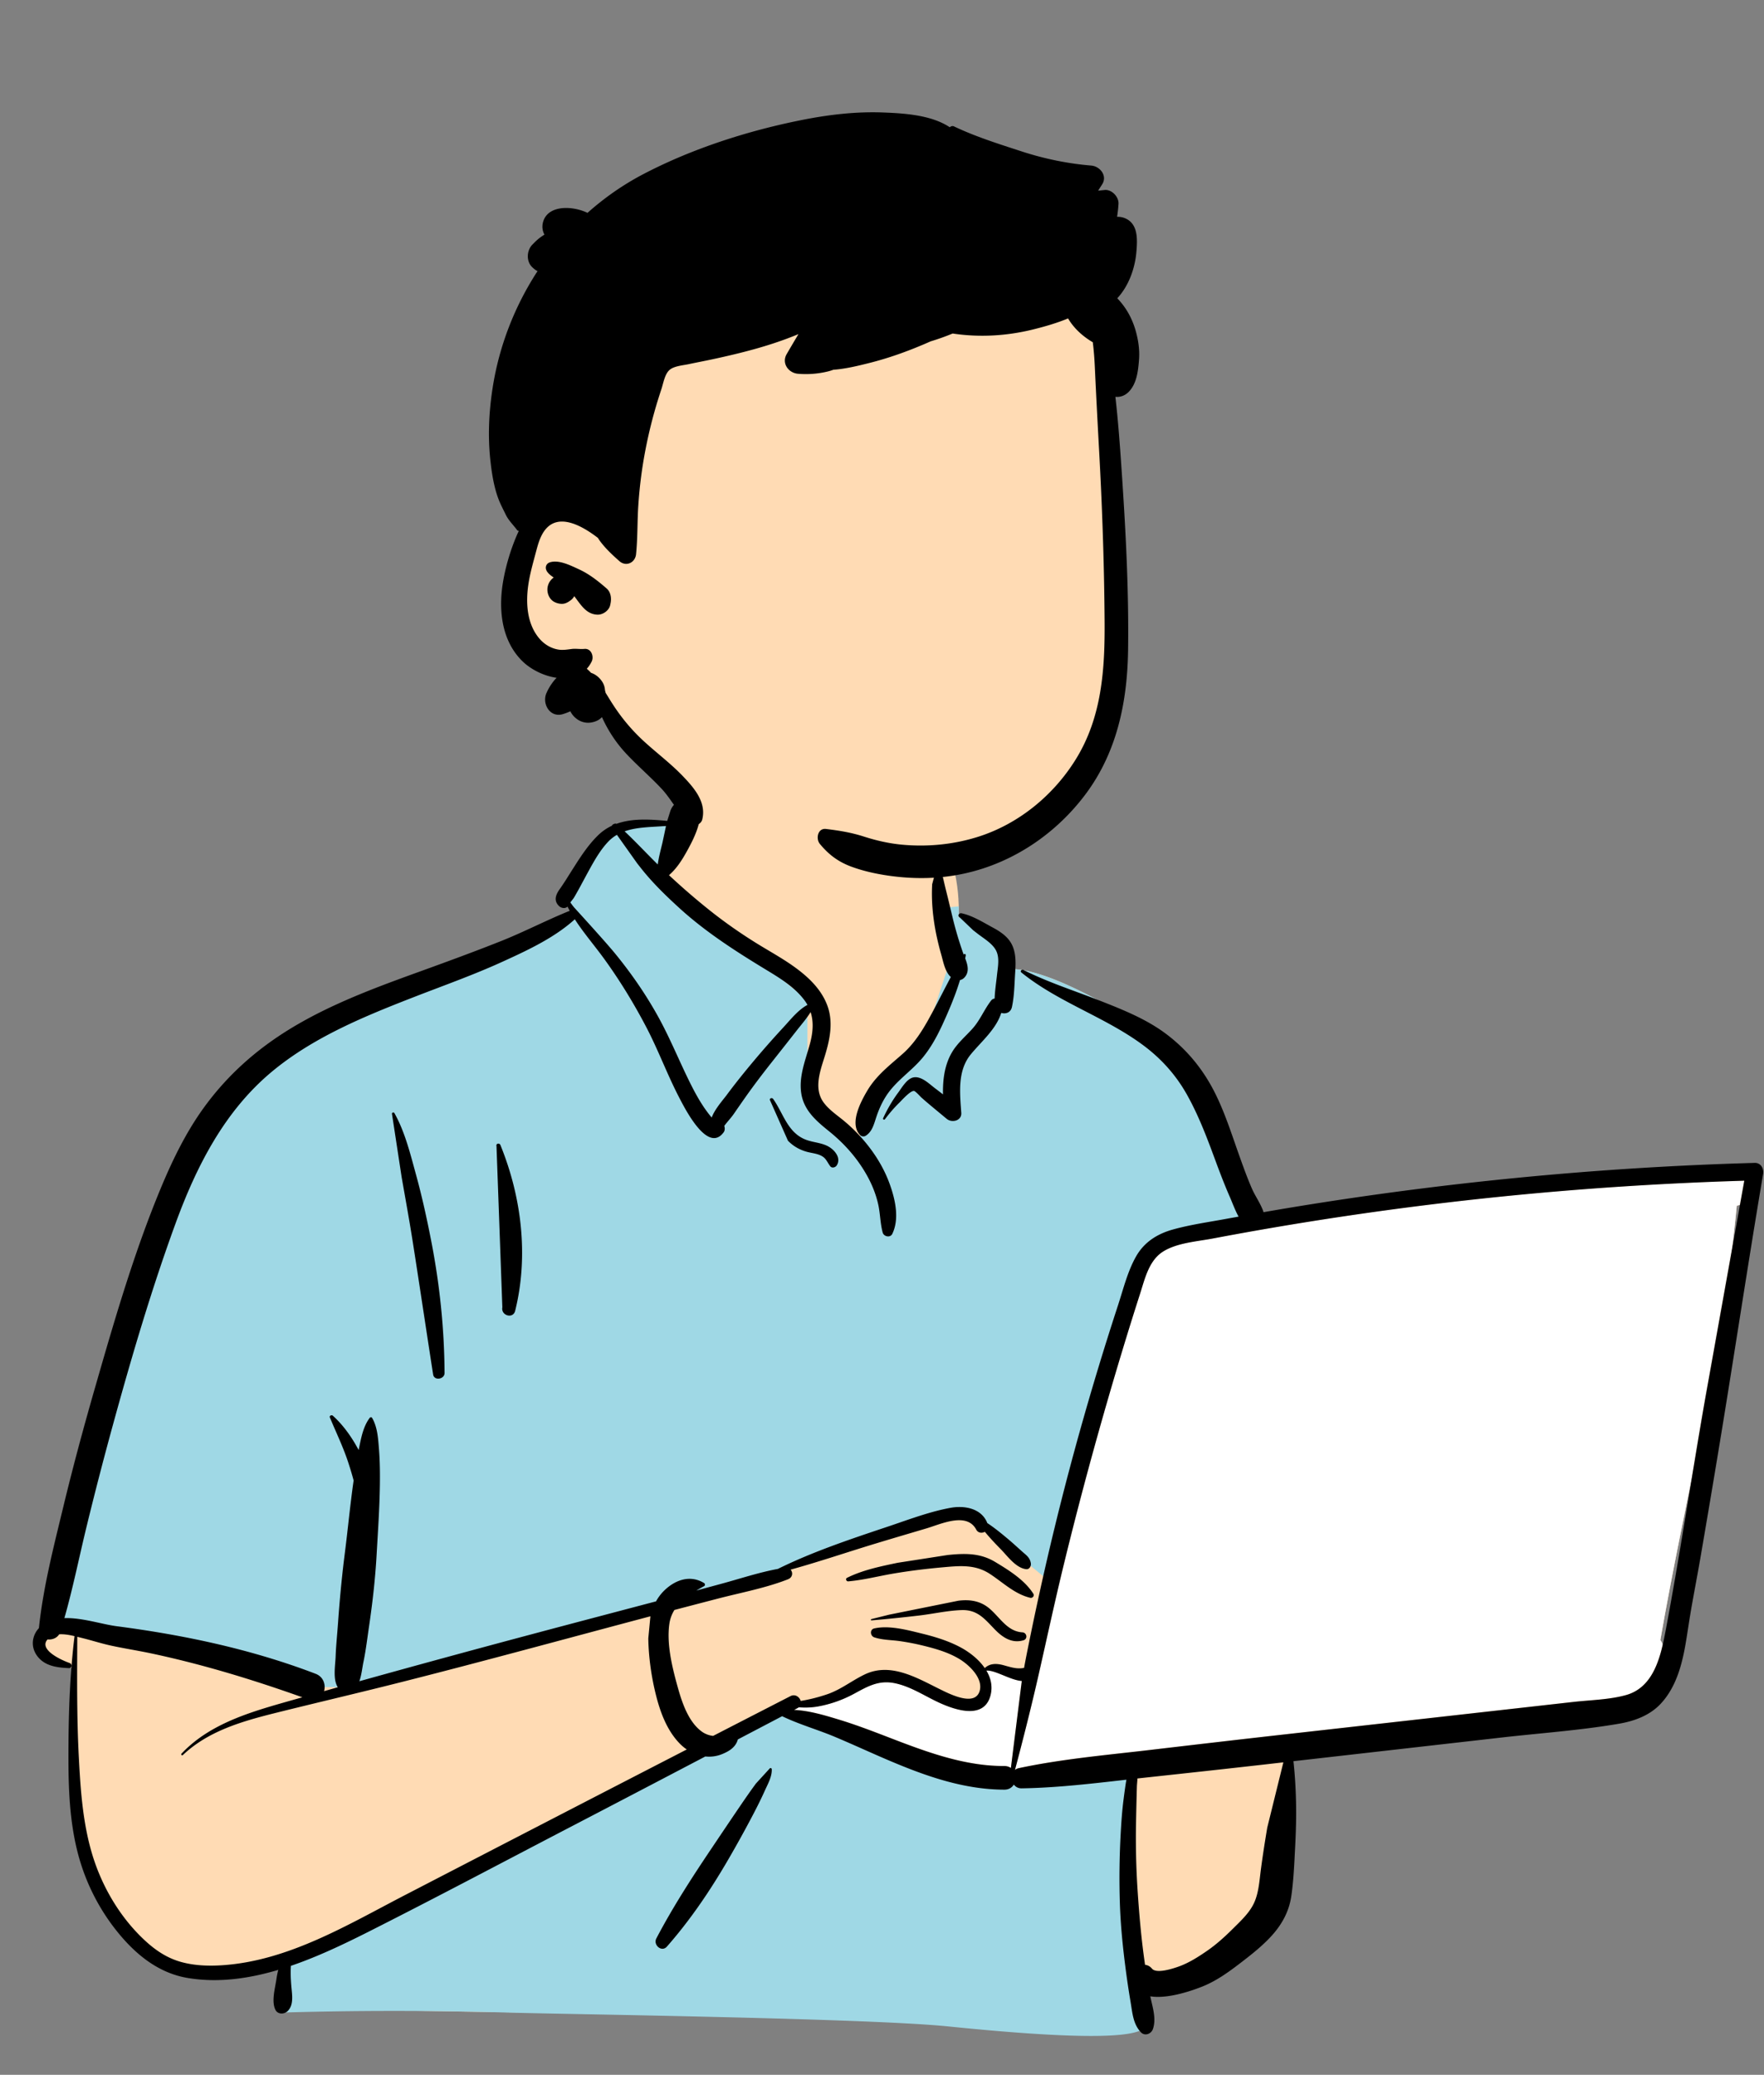 <svg xmlns="http://www.w3.org/2000/svg" width="1021" height="1201"><rect width="100%" height="100%" fill="#808080" stroke="none"/><g fill="none" fill-rule="evenodd"><path fill="#FFDBB4" d="M996.082 677.472l-42.838 4.204c-68.388 5.225-136.75 16.137-204.614 22.686-1.69-2.75-4.997-2.297-7.005-.386-6.772-.593-14.361-5.769-20.496-.385-.199-.028-.398-.06-.6-.08-10.921-20.963-18.47-43.322-25.798-65.71-4.677-13.766-10.97-27.09-22.597-36.333-19.844-13.775-65.312-41.708-88.613-40.534-.387-4.172-2.332-8.472-5.525-11.25 7.038-11.999-21.103-19.828-23.088-18.437 1.272-40.088-17.585-74.902-59.165-82.885-37.25-7.762-90.233-9.066-110.267 29.863-2.202-.248-24.714-.365-26.892-.121-3.386-4.29-40.576 36.353-25.333 50.502-41.767 18.476-78.012 30.614-109.282 43.442-70.753 29.027-116.036 61.589-142.194 179.116-5.099 15.92-5.47 33.341-10.855 48.906-19.156 44.731-34.694 92.362-38.56 141.034-9.34 2.393-10.414 18.86.404 21.242 4.132.911 7.587 2.155 10.6 4.514-2.355 39.886 7.292 131 13.37 130.72 12.394 39.442 67.675 50.574 106.813 36.713-6.747 12.693 0 20.674 0 27.456 140.827 5.328 294.806 2.26 435.594 9.566 18.01-.256 36.952 4.423 54.715 1.73 10.833-2.597 10.85-19.63-.138-21.736l48.013-10.428c-1.073-.405 19.791-14.283 35.56-40.216 14.678-29.01 4.688-64.028 11.34-95.584 51.944-4.248 104.747-6.064 156.123-14.86 7.005 20.958 37.328-4.108 46.967-14.19l-.036-.048c4.665-1.276 8.406-5.648 8.53-10.824 3.272-4.674 3.959-11.262.822-15.779 14.378-82.968 36.298-167.68 44.221-251.428 2.801-.62 5.439-1.848 7.675-3.74l-.181-.18c3.789-4.225 4.525-11.516-1.791-15.105-5.095-2.898-9.35-1.999-14.88-1.455z"/><path fill="#9FD8E5" d="M453 988l11 7 90 29 55 7 45-7v77l9 72c-4 7.333-42 7.333-114 0-45.898-4.675-213.644-6.943-251.836-7.94L295 1165c-44.88-1.295-89.213-1.295-133 0v-27l125-62 112-63 54-25zm-63.771-516.068l8.266 6.172-18.047 29.65 87.913 71.11v56.8l27.832 26.324 15.91-26.324 22.416-29.812 15.931-48.324-5.424-31.836 10.908-1.028c.053 2.176.044 4.372-.026 6.583 1.985-1.39 30.126 6.438 23.088 18.437 3.193 2.778 5.138 7.078 5.525 11.25 23.301-1.174 68.769 26.76 88.613 40.534 11.628 9.242 17.92 22.567 22.597 36.332l1.101 3.358 1.137 3.447 1.145 3.445c6.329 18.935 13.162 37.7 22.416 55.461.201.02.4.052.6.08 6.134-5.384 13.723-.208 20.495.385 1.961-1.866 5.162-2.342 6.885.2l.12.186-84.371 16.621-55.66 195.244-48.473-39.346-26.018 3.87-68.71 24.78-79.912 20.758-182.43 50.295h-23.232L44.639 943.94l-12.183-4.021c4.023-48.26 19.464-95.48 38.464-139.848 5.385-15.565 5.756-32.986 10.855-48.906 37.718-169.469 115.203-162.276 251.476-222.558-15.243-14.149 21.947-54.791 25.333-50.502l.214-.019.461-.024.595-.021c5.316-.155 23.646-.037 25.622.185a57.946 57.946 0 013.753-6.293z"/><path fill="#FFF" d="M1009.567 683.4l-2.513 14.005c-.597.196-1.205.361-1.82.498a836.64 836.64 0 01-2.766 25.072l-15.58 86.84c-2.688 15.363-5.24 30.759-7.772 46.16l-3.356 16.543-2.078 10.282c-4.487 22.266-8.845 44.46-12.67 66.53a10.913 10.913 0 011.351 2.68l-.294 1.244-.205.83-.21.819c-3.017 11.6-8.268 22.85-20.643 26.263-9.334 2.574-19.576 2.807-29.214 3.823l-1.069.116-168.659 18.967c-20.379 2.292-40.748 4.652-61.116 7.037l-17.657 2.071c-24.61 2.85-49.362 5.093-73.61 10.251a5.43 5.43 0 00-2.23 1.014c4.882-18.483 9.556-36.942 13.792-55.612 4.768-21.013 9.293-42.067 14.393-63.004 10.274-42.18 21.791-84.083 34.4-125.626 2.645-8.719 5.352-17.42 8.118-26.102l1.941-6.069 1.495-4.836c2.311-7.373 5.172-14.951 11.951-19.019 7.934-4.76 18.753-5.549 27.75-7.195l6.094-1.145A1958.409 1958.409 0 01866.7 692.83c45.957-4.72 92.076-7.786 138.25-9.285l4.617-.145zM590.95 972.943l.43.036-6.3 50.361c-1.007-.705-2.286-1.137-3.847-1.133-20.664.061-40.473-6.543-59.633-13.804l-2.918-1.112-8.135-3.127c-8.269-3.168-16.582-6.266-25.05-8.836l-3.423-1.033-1.74-.513c-6.411-1.872-13.156-3.573-19.825-3.997l-.909-.05 1.942-1.019c.284-.149.533-.316.754-.496 3.671.272 7.35.198 11.221-.5 7.282-1.31 14.363-3.844 20.865-7.37l2.904-1.575 1.189-.63.785-.407.781-.395c5.585-2.784 10.924-4.527 17.975-3.045 8.004 1.685 15.019 5.999 22.234 9.644l1.28.638.862.416.877.413.888.406c9.758 4.39 25.286 9.128 29.027-4.138 1.503-5.33.326-10.32-2.282-14.697 4.86-.42 13.543 5.31 20.048 5.963z"/><path fill="#000" d="M388.072 469.184c4.243-10.663 18.586-6.518 16.987 4.684-.957 6.71-4.632 13.797-7.933 19.678-2.688 4.787-5.754 9.459-9.911 13.047a406.574 406.574 0 0022.957 19.872c8.594 6.89 17.63 13.243 26.972 19.08 8.19 5.12 16.752 9.657 24.473 15.499 7.179 5.43 13.719 11.963 17.047 20.49 3.545 9.08 2.004 18.458-.606 27.532l-.3 1.026c-2.667 8.99-7.284 19.827-.882 28.297 3.259 4.312 7.997 7.366 12.088 10.813a93.91 93.91 0 0110.179 9.975c6.825 7.802 12.376 16.58 15.879 26.363l.313.889c3.003 8.659 5.197 19.267 1.14 27.769-1.164 2.437-4.918 1.645-5.57-.728-1.474-5.376-1.397-11.006-2.633-16.458-1.286-5.67-3.426-11.052-6.221-16.144-5.408-9.85-12.732-18.265-21.385-25.38l-2.59-2.106c-6.75-5.54-12.952-11.416-14.322-20.584-1.466-9.81 2.464-19.153 4.99-28.437 1.762-6.47 2.337-12.672.434-18.52-2.325 3.796-5.497 7.398-8.006 10.61-4.997 6.402-10.041 12.764-15.072 19.138-5.158 6.536-10.19 13.175-14.98 19.986a1137.161 1137.161 0 00-6.376 9.18c-1.59 2.306-3.805 4.61-5.537 6.962.42 1.258.389 2.708-.374 3.738-9.185 12.41-22.252-13.484-25.66-20.026-6.94-13.323-12.105-27.477-19.068-40.797-7.215-13.808-15.431-27.248-24.588-39.854-5.54-7.625-11.747-14.787-16.814-22.654-11.937 10.824-27.645 18.08-42.073 24.66-15.853 7.229-32.322 13.134-48.575 19.404l-4.801 1.865c-28.005 10.93-56.694 22.937-79.971 42.35-27.353 22.813-43.535 54.609-55.582 87.535-13.868 37.905-25.341 76.833-36.036 115.736a2094.217 2094.217 0 00-15.548 59.959c-4.302 17.672-7.868 35.52-12.848 53.01 10.1-.357 21.619 3.553 30.242 4.682 39.299 5.144 78.069 13.344 115.172 27.54 4.583 1.755 5.909 6.332 4.91 10.042 2.644-.746 5.285-1.502 7.928-2.244-2.896-4.437-1.514-12.37-1.286-17.287l.014-.338c.234-6.553.945-13.113 1.406-19.654.878-12.469 2.02-24.847 3.54-37.244l.388-3.1c1.722-13.488 2.995-27.055 4.874-40.52l.222-1.541c-.901-3.445-1.95-6.848-3.051-10.236-2.934-9.025-7.075-17.52-10.704-26.261-.428-1.03 1.038-1.62 1.723-1.003 6.146 5.529 11.028 12.543 14.95 19.879.068-.346.128-.693.199-1.04l.447-2.202c1.104-5.372 2.446-11.024 5.742-15.381.35-.463 1.045-.56 1.377 0 3.154 5.337 3.507 12.096 3.992 18.169.549 6.87.618 13.827.52 20.716-.188 13.463-1.137 26.964-1.893 40.405-.742 13.208-2.198 26.249-4.075 39.327l-.357 2.453c-.918 6.225-1.669 12.527-2.88 18.71l-.341 1.683c-.647 3.066-1.045 7.389-2.333 10.98a9176.8 9176.8 0 0199.579-27.148c24.033-6.414 48.09-12.732 72.139-19.09 1.269-2.287 2.849-4.423 4.82-6.332 6.498-6.292 15.108-9.1 23.005-4.256.642.395.696 1.4 0 1.782a146.319 146.319 0 00-4.518 2.559l14.44-3.911c10.793-2.925 21.715-6.58 32.762-8.62 20.347-10.04 42.23-17.308 63.665-24.491l2.526-.854c10.974-3.742 22.326-7.93 33.665-10.005 8.3-1.518 18.045.314 21.383 8.818 4.226 2.785 8.202 6.058 12.039 9.277 2.774 2.326 5.433 4.799 8.137 7.207l.498.438c2.21 1.918 3.962 3.202 4.505 6.255.28 1.577-.722 3.709-2.667 3.5-5.951-.637-10.79-7.535-14.826-11.654-3.118-3.184-6.261-6.476-9.107-9.975-1.66.903-3.933.74-4.99-1.26-5.475-10.368-20.476-3.183-28.776-.724l-11.89 3.52a2775.133 2775.133 0 00-17.82 5.334c-16.303 4.95-32.527 10.492-48.98 15.039 1.473 1.618 1.27 4.496-1.526 5.59-12.878 5.054-27.006 7.667-40.385 11.134a8404.297 8404.297 0 00-25.328 6.612 20.705 20.705 0 00-2.926 8.083c-1.61 11.35 1.495 24.447 4.52 35.425l.457 1.638c2.487 8.826 6.146 19.646 13.76 25.219 1.86 1.359 4.227 2.305 6.613 2.519a49608.132 49608.132 0 0144.728-23.003c2.763-1.42 5.316.502 5.936 2.786 5.259-.863 10.506-2.223 15.285-3.845 8.03-2.727 14.3-7.928 21.828-11.525 14.566-6.958 29.44 1.589 42.482 8.087l3.006 1.477c5.848 2.837 18.016 8.289 20.822.528 2.714-7.508-5.867-15.532-11.41-18.911-6.605-4.03-14.297-6.185-21.763-7.981a136.661 136.661 0 00-12.92-2.474c-4.923-.693-10.01-.59-14.75-2.186-2.356-.792-2.718-4.534 0-5.152 7.298-1.661 16.008.15 23.624 2.002l3.98.98c7.674 1.884 15.42 4.247 22.41 8.003 5.082 2.732 10.446 6.882 13.95 11.962 3.043-2.827 6.83-2.731 10.775-1.683l2.141.595c3.536.98 6.402 1.655 9.843.976.46-2.503.926-5.007 1.425-7.511 4.903-24.614 10.28-49.134 16.213-73.523 10.234-42.068 22.076-83.674 35.426-124.854l1.34-4.116c3.079-9.42 5.557-19.681 10.52-28.334 4.696-8.182 12.218-12.895 21.155-15.391 10.142-2.832 20.799-4.314 31.145-6.227 2.308-.426 4.622-.831 6.932-1.25-1.952-3.525-3.41-7.526-4.722-10.596l-.23-.532c-2.82-6.429-5.353-12.973-7.799-19.553l-1.83-4.946c-4.416-11.91-8.975-23.626-15.184-34.766-6.536-11.724-15.207-21.31-26.016-29.242-22.038-16.176-48.601-24.427-69.976-41.714-.876-.708.247-1.92 1.136-1.471 14.433 7.252 30.014 12.183 45.026 18.087l2.961 1.168c11.866 4.704 23.916 9.825 34.186 17.44 11.45 8.492 20.468 19.038 27.246 31.579 6.68 12.362 10.953 26.199 15.666 39.403l1.26 3.518c1.901 5.276 3.865 10.536 6.115 15.67 1.786 4.076 5.119 8.729 6.634 13.385 4.145-.72 8.289-1.44 12.438-2.133a1993.737 1993.737 0 01271.81-26.4c3.564-.1 5.407 3.3 4.882 6.408-8.74 51.68-16.507 103.539-25.03 155.259a9492.262 9492.262 0 01-11.396 67.674c-1.967 11.422-4.241 22.8-6.104 34.239-1.504 9.238-2.596 18.548-5.178 27.572-2.316 8.09-5.87 15.893-11.707 22.066-6.292 6.654-15.074 9.875-23.914 11.397-22.441 3.862-45.46 5.439-68.082 8.012l-120.447 13.703c1.76 15.999 1.891 31.748 1.084 47.933l-.46 8.836c-.377 7.106-.826 14.223-1.847 21.257-1.28 8.823-5.316 16.294-11.261 22.884-5.46 6.052-12.091 11.216-18.542 16.164-6.696 5.138-13.615 10.097-21.488 13.274l-1.022.406c-6.907 2.696-19.864 6.872-29.304 5.346 1.234 6.183 3.622 12.83 1.505 18.949-.982 2.84-4.697 4.258-6.973 1.84-4.51-4.79-4.861-11.118-5.93-17.368a496.632 496.632 0 01-2.92-19.574c-1.645-12.651-2.926-25.418-3.317-38.176a465.119 465.119 0 01.459-39.31c.363-6.721.813-13.438 1.666-20.116a403.26 403.26 0 011.16-8.54c.156-1.035.328-2.066.513-3.095l-10.811 1.22c-16.577 1.85-33.161 3.521-49.855 3.78-1.977.03-3.498-.87-4.492-2.18-1.06 1.725-2.903 2.959-5.544 2.949-23.313-.087-45.023-7.71-66.227-16.694-10.688-4.53-21.21-9.434-31.914-13.925-9.991-4.192-20.672-7.183-30.422-11.905l-25.62 13.438a11.093 11.093 0 01-.685 1.809c-1.668 3.405-4.957 5.252-8.316 6.643-3.224 1.338-6.563 1.754-9.816 1.416a38252.394 38252.394 0 01-58.313 30.503l-19.452 10.14c-38.756 20.179-77.36 40.689-116.36 60.394l-2.87 1.445c-13.471 6.755-27.936 13.602-42.885 18.71-.266 3.785-.098 7.465.219 11.47l.076.872c.446 4.733 1.402 10.664-2.395 14.033-1.975 1.752-5.503 1.759-6.846-.883-2.437-4.791-.25-12.344.523-17.55.274-1.85.608-3.753 1.102-5.6-17.138 5.103-34.795 7.577-52.235 4.712-16.98-2.787-30.131-13.484-40.733-26.568-11.19-13.807-19.14-29.898-23.406-47.147-4.855-19.628-5.172-39.898-5.058-60.003.12-21.41.913-42.924 3.517-64.19-2.853-.67-6.017-1.25-8.9-1.05-1.428 2.285-4.198 3.247-6.701 2.95-5.443 6.003 8.363 12.138 12.775 13.674 1.532.534 1.368 3.022-.4 2.947l-1.112-.053c-6.818-.363-13.86-1.527-17.87-7.862-3.211-5.078-2.246-11.094 1.583-15.235 2.529-23.912 8.575-47.197 14.202-70.523 5.522-22.895 11.663-45.643 18.172-68.276l2.918-10.13c10.248-35.489 20.96-71.264 35.097-105.342 7.059-17.016 15.19-33.72 26.214-48.556 10.275-13.831 22.406-25.666 36.35-35.774 25.995-18.846 56.497-30.233 86.467-41.082l1.342-.485c15.53-5.618 31.024-11.303 46.378-17.39 13.579-5.383 26.588-12.208 40.103-17.672a69.458 69.458 0 01-1.271-2.418l-.25.21a2.175 2.175 0 01-.132.098c-1.36.942-3.36.479-4.48-.578-3.163-2.984-2.092-6.297.019-9.391l.275-.394c2.582-3.617 4.885-7.441 7.268-11.19l1.492-2.343c4-6.262 8.203-12.565 13.537-17.74a29.092 29.092 0 018.039-5.53c-.245-.517 1.903-1.576 2.512-1.043 9.077-3.322 19.52-2.626 29.416-1.71m356.624 544.95l-12.62 1.436a8689.617 8689.617 0 01-41.665 4.62l-30.172 3.279c-.077 1.72-.286 3.402-.324 4.7-.197 6.698-.344 13.398-.483 20.097a465.159 465.159 0 00.91 40.27c.858 12.987 1.986 25.975 3.74 38.874l.359 2.578.208 1.356c1.43.138 2.837.818 4.006 2.215 2.552 3.047 11.793.085 15.402-1.2 5.935-2.111 11.524-5.68 16.68-9.257 5.037-3.494 9.572-7.568 13.93-11.859l3.565-3.526c3.547-3.525 7.098-7.28 9.27-11.713 2.948-6.012 3.329-13.392 4.193-19.94 1.064-8.054 2.33-16.107 3.67-24.121m-357.024-122.35l-1.31.344c-47.55 12.635-95.03 25.643-142.727 37.72-23.604 5.978-47.32 11.52-70.953 17.384l-3.826.957c-18.644 4.712-37.512 10.383-51.79 23.906-.526.498-1.291-.267-.795-.796 15.387-16.38 37.27-23.314 58.283-29.325 3.884-1.111 7.773-2.196 11.658-3.301-28.576-10.187-57.603-19.05-87.3-25.371-7.647-1.628-15.383-2.823-23.024-4.457-5.33-1.14-10.533-2.789-15.806-4.156l-4.147-1.043-.055 13.108c-.07 18.565-.036 37.115.91 55.677l.18 3.439c1.105 20.657 2.83 41.743 10.16 61.22 5.958 15.829 15.453 30.74 27.87 42.269 6.283 5.833 13.038 10.374 21.388 12.616 7.753 2.08 15.876 2.325 23.846 1.77 38.229-2.667 72.259-23.434 105.467-40.628 54.317-28.123 108.64-56.232 163.012-84.247a26.67 26.67 0 01-4.113-3.464c-7.291-7.53-11.137-17.838-13.663-27.821-2.69-10.626-4.297-22.015-4.484-32.985m70.402 75.126a.71.71 0 011.058.607c.168 4.153-2.127 8.249-3.842 11.99l-.181.399c-2.083 4.634-4.364 9.206-6.723 13.706a677.143 677.143 0 01-14.73 26.655c-10.283 17.641-21.711 34.539-35.22 49.899-3.05 3.47-8.068-.979-6.11-4.715 9.44-18.01 20.445-35.015 31.773-51.872 5.67-8.44 11.338-16.888 17.065-25.29 2.39-3.506 4.809-7 7.294-10.44l1.499-2.057m572.072-348.958c-47.717 1.44-95.378 4.553-142.868 9.43a1958.409 1958.409 0 00-159.31 23.007l-5.468 1.028c-9.118 1.728-20.257 2.44-28.375 7.312-8.56 5.135-10.872 15.867-13.72 24.717a1975.865 1975.865 0 00-9.786 31.309c-12.608 41.543-24.125 83.446-34.4 125.626-5.1 20.937-9.624 41.99-14.392 63.004-4.236 18.67-8.91 37.129-13.793 55.612a5.43 5.43 0 012.23-1.014c24.249-5.159 49-7.401 73.61-10.251l2.382-.278c25.459-2.994 50.918-5.966 76.392-8.83l168.659-18.967c9.947-1.118 20.603-1.27 30.283-3.94 16.458-4.54 20.315-22.939 23.076-37.592l.084-.443c8.325-44.273 14.952-88.931 22.716-133.316M591.405 973.029c-6.548-.432-15.51-6.43-20.478-6 2.608 4.377 3.785 9.368 2.282 14.698-4.183 14.832-23.1 7.158-32.212 2.627-7.471-3.717-14.685-8.265-22.956-10.006-9.37-1.97-15.718 1.756-23.634 6.05-6.502 3.528-13.583 6.06-20.865 7.372-3.872.698-7.55.772-11.221.5-.221.18-.47.347-.754.496l-1.942 1.019c8.78.402 17.725 3.112 25.897 5.593 8.468 2.57 16.78 5.668 25.05 8.836l8.134 3.127c20.066 7.683 40.836 14.98 62.552 14.916 1.56-.004 2.84.428 3.847 1.133m-30.336-96.835c6.47-.791 12.44.057 17.61 4.268 6.233 5.078 10.421 13.5 19.383 14.053 2.613.16 3.22 3.835.623 4.603-6.67 1.975-12.072-1.634-16.617-6.32l-3.056-3.193c-4.491-4.65-8.634-8.246-16.255-7.968-8.162.298-16.338 2.184-24.447 3.143a888.485 888.485 0 01-27.585 2.81c-.428.038-.5-.636-.1-.735l10.321-2.569m33.879-34.538l1.067-.107c9.393-.912 17.984-.948 26.374 4.106l1.609.973c7.564 4.597 15.797 10.013 20.527 17.457.774 1.219-.505 2.652-1.8 2.342-9.091-2.182-15.737-8.852-23.382-13.844-8.58-5.602-17.443-4.678-27.226-3.808-9.472.843-18.94 2-28.318 3.58-8.813 1.482-17.654 3.822-26.556 4.568l.002-.018c-1.017-.002-1.597-1.53-.56-2.047 9.034-4.511 19.497-6.646 29.324-8.707M226.862 644.676c-.011-.743 1.034-1.021 1.399-.378 6.112 10.753 9.307 23.934 12.563 35.78 3.41 12.41 6.163 24.947 8.636 37.575 5.009 25.57 7.678 50.995 7.859 77.057.025 3.72-6.037 4.71-6.63.898-3.937-25.351-7.71-50.728-11.676-76.072-1.996-12.747-4.32-25.445-6.542-38.154m54.9-17.977c-.45-1.483 1.708-1.979 2.26-.623 12.266 30.109 16.42 64.231 8.545 95.996-1.205 4.859-8.322 2.754-7.413-2.044m154.825-120.083c-.062-1.11 1.379-1.285 1.922-.52 5.812 8.188 8.223 19.155 18.42 23.387 5.09 2.113 10.82 1.745 15.318 5.314 3.007 2.387 5.313 6.155 3.056 9.77-.728 1.168-2.766 1.753-3.754.484-1.442-1.849-2.205-4.063-4.164-5.449-2.763-1.955-6.49-2.076-9.657-2.995-4.098-1.188-7.71-3.267-10.668-6.356m86.625-160.219c.6-.305 1.174-.11 1.557.408.547.738.48 1.456-.19 1.962.895 1.83 1.952 6.411 2.103 7.078a322.766 322.766 0 001.944 8.078c1.374 5.417 2.578 10.876 3.953 16.295 1.458 5.744 3.195 11.427 5.128 17.028.125.363.262.733.406 1.109l.22.567.054-.086c.393-.62 1.211-.187 1.114.47-.09.597-.21 1.192-.313 1.79l.203.536c1.264 3.403 2.13 6.987-.19 9.99-.868 1.123-1.823 1.788-3.013 1.986-1.908 6.29-4.302 12.463-6.865 18.391l-.751 1.732c-3.77 8.65-7.791 17.186-13.794 24.55-6.554 8.04-15.569 13.53-21.278 22.34-2.656 4.098-4.504 8.407-6.004 13.035l-.564 1.757c-1.065 3.273-2.293 6.446-5.364 8.366-.98.612-2.448.417-3.238-.418-6.297-6.66.295-19.099 4.092-25.548 5.278-8.968 12.917-14.705 20.566-21.47 8.245-7.294 13.504-17.05 18.591-26.66 3.116-5.889 6.124-11.904 9.291-17.818-3.309-2.924-4.368-8.733-5.489-12.77l-.102-.363c-1.853-6.466-3.325-13.1-4.255-19.763-.895-6.406-1.268-12.72-1.031-19.163l.068-1.641m15.453 18.724c-.73-1.002.48-2.137 1.482-1.928 6.099 1.261 12.06 4.952 17.534 7.937l.584.317c4.37 2.356 8.765 5.242 11.06 9.82 2.494 4.974 2.289 10.703 1.949 16.11l-.033.505c-.417 6.483-.484 13.22-1.856 19.585-.702 3.258-3.653 4.176-6.176 3.406-3.002 9.48-11.435 16.463-17.595 23.943-7.854 9.536-6.376 22.411-5.555 33.896.332 4.65-5.452 5.972-8.43 3.491l-6.866-5.702a917.992 917.992 0 01-3.424-2.863c-.975-.82-1.941-1.647-2.9-2.485l-1.432-1.264c-.635-.568-3.436-3.697-4.255-3.827-1.983-.315-6.696 4.913-8.31 6.553l-.204.204c-3.036 2.977-5.779 6.18-8.334 9.577-.47.624-1.389.106-1.053-.615 2.29-4.904 4.952-9.593 8.113-13.981l.638-.874c2.103-2.834 4.926-7.838 8.638-8.675 4.533-1.021 9.059 3.524 12.357 6.047l.208.158a322.373 322.373 0 014.668 3.581c-.162-8.55.918-17.19 5.333-24.56 3.113-5.197 7.777-9.046 11.768-13.512 4.443-4.973 6.763-11.085 10.785-16.264.518-.666 1.232-1.025 2.005-1.139.155-4.163.768-8.368 1.242-12.487l.137-1.233c.48-4.475 1.611-9.94-.58-14.132-2.07-3.958-6.818-6.753-10.334-9.438l-2.872-2.228m-206.206-55.241a22.351 22.351 0 00-5.11 4.034c-4.9 5.199-8.404 11.669-11.814 17.893-1.836 3.352-3.606 6.74-5.457 10.085a225.699 225.699 0 01-2.47 4.33c-.387.663-1.537 1.979-2.107 2.79a86.018 86.018 0 001.956 2.625c.255.33 17.836 19.482 23.964 26.977 9.384 11.48 17.772 23.608 24.943 36.588 7.022 12.71 12.368 26.169 18.873 39.126 3.256 6.487 6.892 12.928 11.527 18.542.179.219.368.426.55.642 1.77-4.779 6.302-9.896 8.529-12.834l.208-.277c5.049-6.806 10.38-13.407 15.829-19.896a534.461 534.461 0 0115.304-17.424l1.966-2.134c3.64-3.933 8.266-9.818 13.596-12.628a25.53 25.53 0 00-1.992-3.02c-4.994-6.525-12.054-11.26-19.02-15.534l-4.517-2.748c-17.028-10.377-33.79-21.234-48.573-34.717-7.821-7.134-15.534-14.607-22.108-22.928l-2.325-2.942m16.66-21.687c-7.974.669-16.585.51-23.954 3.108 6.55 6.193 12.778 12.88 19.175 19.177.569-4.26 1.733-8.466 2.719-12.62"/><g><path fill="#FFDBB4" d="M640.529 304.003c-2.153-18.915.633-58.451.82-60.853 1.18-15.185-5.935-75.148-19.385-69.623-22.562-17.861-52.613-21.805-80.713-23.69-58.367-3.913-120.46 5.072-165.53 44.352-22.289 20.399-43.988 50.068-42.244 80.96-20.25 29.282-48.8 69.449-23.568 103.682 8.576 10.937 22.208 15.01 32.982 23.293 21.672 17.48 35.268 42.566 57.146 59.942 57.96 52.083 156.377 62.963 213.323 3.723 44.035-42.904 36.915-107.09 29.169-161.786-5.207-36.773 2.2 36.901-2 0z"/><path fill="#000" d="M463.28 69.625c15.61-3.15 31.639-5.11 47.58-4.52l1.229.048c11.994.48 27.184 1.54 37.647 8.514.602-.604 1.57-.914 2.448-.495 12.434 5.935 26.11 10.226 39.202 14.49 13.032 4.243 26.552 7.044 40.211 8.173 5.139.425 9.537 5.974 6.283 10.951a219.086 219.086 0 00-2.279 3.585c1.256-.13 2.512-.266 3.768-.393 4.133-.416 8.262 3.995 8.017 8.02a74.223 74.223 0 01-.83 7.502c1.574-.033 3.139.203 4.651.842 7.656 3.233 7.123 12.352 6.55 19.29-.794 9.628-4.395 19.826-11.081 27.032 4.992 5.185 8.526 11.377 10.634 18.731 1.529 5.37 2.38 11.09 1.96 16.68l-.134 1.674c-.52 6.066-1.552 12.782-5.916 17.146-2.24 2.25-5 3.07-7.631 2.81 1.591 13.98 2.611 28.04 3.571 42.05l.45 6.696c2.142 32.38 3.751 64.97 3.33 97.404-.391 30.31-6.38 59.73-24.97 84.34-16.931 22.41-41.24 38.93-68.74 45.21-14.82 3.39-29.95 3.63-44.95 1.47-7.271-1.05-14.59-2.66-21.491-5.2-7.639-2.82-13.129-6.97-18.269-13.19-2.431-2.95-1.261-9.23 3.58-8.64 7.321.888 14.005 1.958 21.024 4.123l1.005.317c6.991 2.24 14.231 3.91 21.54 4.62 14.971 1.45 30.17-.01 44.511-4.55 23.35-7.4 43.46-23.89 56.35-44.61 15.3-24.56 17.03-52.44 16.809-80.68-.237-30.988-1.245-61.995-2.89-92.951l-.28-5.159c-.87-15.93-1.71-31.87-2.449-47.81-.23-5-.58-10.04-1.211-15.03-5.769-3.38-10.939-8.04-14.309-13.79-6.77 2.8-13.89 4.82-20.441 6.43-15.174 3.732-30.928 4.638-46.373 2.301a137.059 137.059 0 01-12.729 4.536 284.927 284.927 0 01-3.497 1.523c-10.401 4.45-20.951 8.22-31.93 10.98l-2.697.673c-5.778 1.424-12.054 2.827-18.203 3.267-1.01.39-2.1.72-3.291 1.01a53.78 53.78 0 01-17.149 1.31c-5.591-.47-9.631-6.12-6.551-11.41 2.25-3.86 4.521-7.71 6.811-11.55-7.97 3.32-16.2 6.08-24.5 8.42-8.38 2.36-16.88 4.35-25.391 6.18-4.55.97-9.119 1.83-13.659 2.8-3.25.69-8.24 1.05-10.891 3.19-2.929 2.35-3.759 7.83-4.87 11.21-1.46 4.39-2.83 8.8-4.08 13.26a274.297 274.297 0 00-6.109 27.05c-1.58 9.13-2.641 18.35-3.231 27.6-.589 9.24-.33 18.54-1.279 27.74-.511 4.88-5.75 7.39-9.62 3.98-.454-.4-.912-.804-1.365-1.213l-.675-.617c-3.311-3-6.521-6.18-9.17-9.76-.48-.66-.94-1.35-1.37-2.05-.07 0-.13-.02-.2-.07l-.735-.553c-8.087-6.02-21.599-13.868-29.485-3.867-2.513 3.186-3.8 7.243-4.867 11.156l-1.874 7.005c-1.212 4.572-2.353 9.17-3.02 13.85-1.51 10.48-.75 22.56 6.461 30.96 2.88 3.36 6.85 5.76 11.279 6.39 2.471.34 4.911-.08 7.361-.39 2.49-.31 4.889.19 7.38-.05 3.96-.39 5.69 4.35 4.21 7.33-.8 1.6-1.741 2.98-2.81 4.15.859.74 1.68 1.54 2.47 2.38 2.34.75 4.439 2.36 6.01 4.49 1.27 1.72 1.929 3.59 2.04 5.56.139.49.259.99.37 1.5l2.145 3.481c.472.764.942 1.518 1.414 2.258 5.46 8.6 11.521 15.88 19.051 22.74 7.25 6.6 15.119 12.51 21.93 19.59l.802.84c6.35 6.692 13.043 14.791 10.558 24.52-.64 2.5-4.131 4.3-6.41 2.61-7.33-5.44-11.021-14.06-17.24-20.66-6.401-6.8-13.491-12.91-19.91-19.69-6.071-6.4-10.861-13.65-14.47-21.63-1.441 1.59-3.54 2.72-6.45 3.16-5 .75-9.661-2.18-11.84-6.51-1.401.62-2.83 1.18-4.271 1.62-7.58 2.32-12.349-6.11-9.489-12.34 1.529-3.34 3.439-6.24 5.81-8.68-7.411-1.02-14.951-4.85-19.821-9.63-12.219-12.01-13.899-30.06-11.149-46.11 1.46-8.51 3.979-17.12 7.25-25.11.569-1.39 1.18-2.79 1.849-4.17-.37-.01-.75-.17-.99-.48-2.21-3.02-4.899-5.49-6.54-8.87-1.51-3.1-3.189-6.24-4.38-9.47-2.449-6.61-3.649-14.07-4.449-21.06-1.65-14.31-1.011-28.53 1.18-42.75 3.729-24.22 12.737-47.398 26.008-67.736a11.561 11.561 0 01-2.06-1.38l-.319-.278-.518-.468c-3.787-3.427-3.46-9.85 0-13.32l1.093-1.096c1.384-1.375 2.577-2.464 4.812-3.96.33-.222.667-.43 1.008-.624-1.17-2.162-1.576-4.69-.761-7.479 2.84-9.716 16.82-9.372 25.681-5.135 9.803-8.749 20.673-16.344 32.455-22.494 28.061-14.64 59.79-24.85 90.771-31.09zm-145.05 255.9c5.24-1.71 12.2 1.88 16.91 4.04 5.97 2.74 11.05 6.79 15.97 11.07 2.45 2.14 2.89 5.64 2.28 8.63-.06.3-.12.61-.19.92-.65 3.19-4.21 5.7-7.36 5.61-6.59-.18-9.73-5.87-13.46-10.69-.44.78-.99 1.5-1.67 2.04l-.46.36c-1.549 1.179-3.255 2.121-5.3 2.03a9.853 9.853 0 01-4.12-1.11c-3.2-1.69-4.61-5.83-3.74-9.2.54-2.12 1.78-3.78 3.4-4.93l-.605-.413c-1.292-.9-2.47-1.847-3.388-3.246l-.208-.33h.08c-1-1.72-.349-4.06 1.861-4.78z"/></g></g></svg>